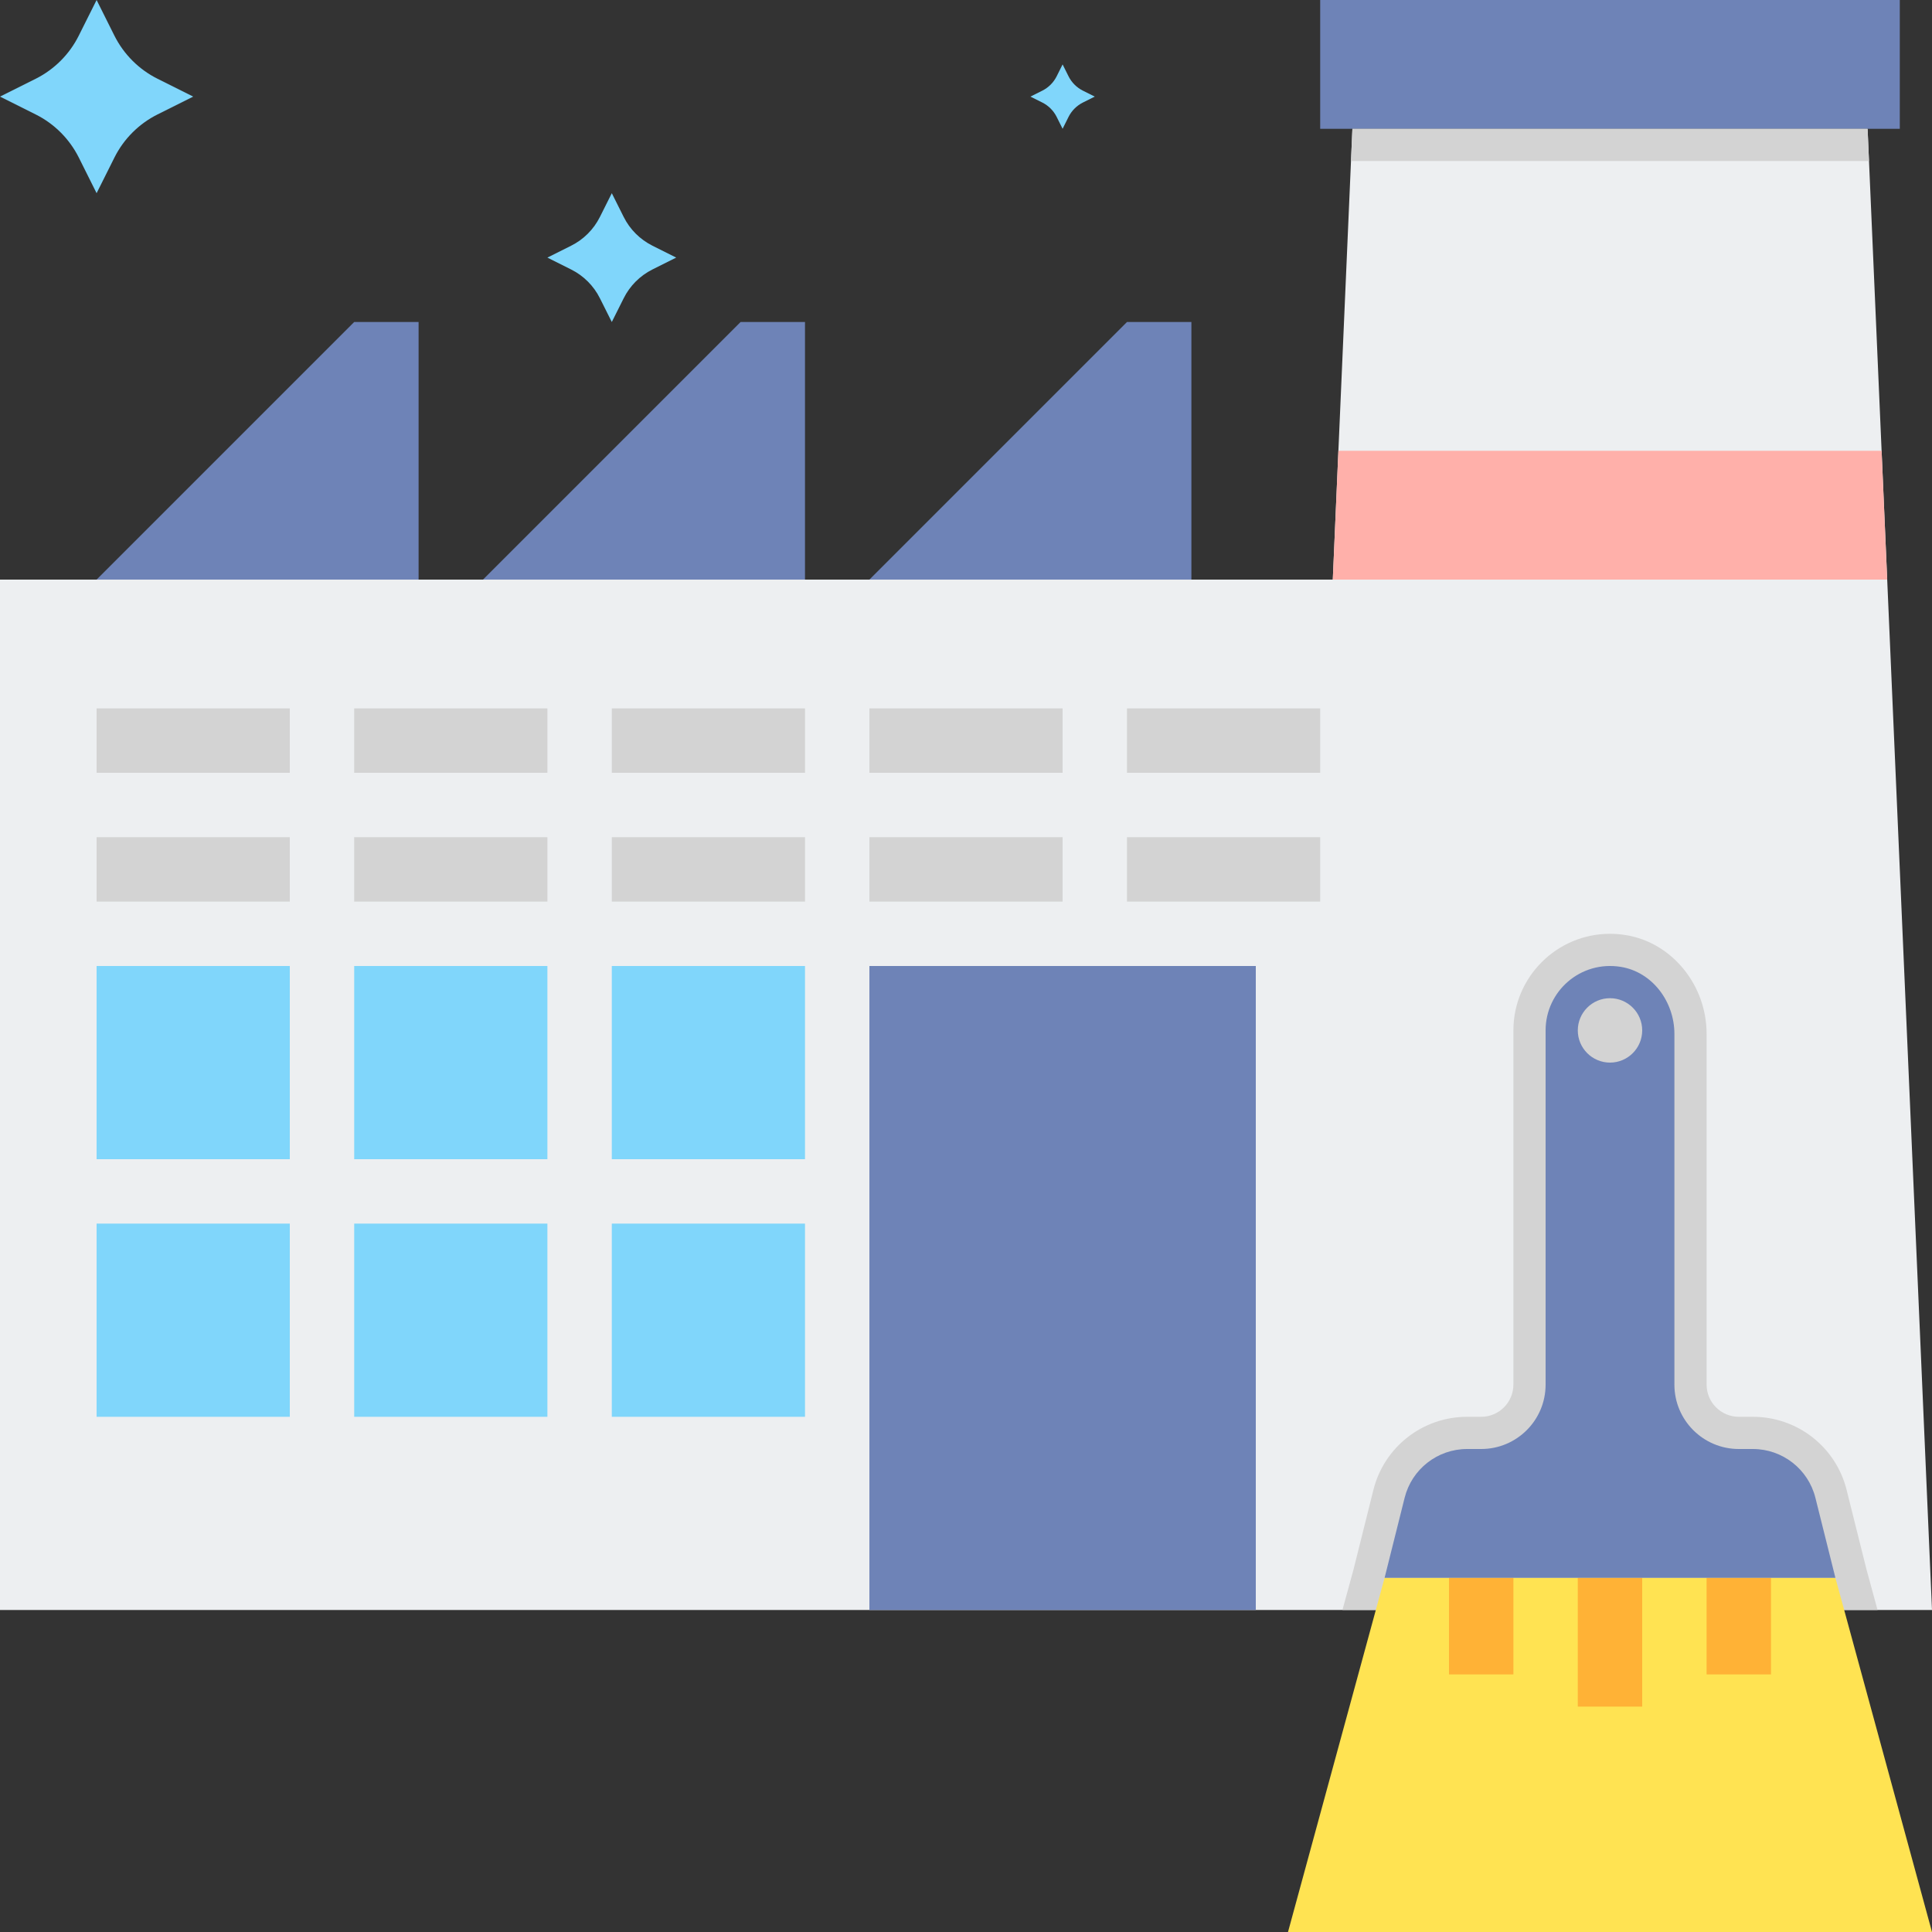 <svg height="480pt" viewBox="0 0 480 480" width="480pt" xmlns="http://www.w3.org/2000/svg"><rect x="0" y="0" width="480" height="480" fill="#333333" stroke="none"/><path d="m39.152 28.426 8.848-4.426-8.848-4.426c-4.648-2.316-8.41-6.086-10.738-10.734l-4.414-8.84-4.426 8.848c-2.316 4.648-6.086 8.41-10.734 10.738l-8.84 4.414 8.848 4.426c4.648 2.316 8.41 6.086 10.738 10.734l4.414 8.84 4.426-8.848c2.316-4.641 6.086-8.41 10.727-10.727zm0 0" fill="#80d6fb"/><path d="m162.105 66.945 5.895-2.945-5.895-2.953c-3.098-1.551-5.609-4.055-7.152-7.152l-2.953-5.895-2.953 5.895c-1.551 3.098-4.055 5.609-7.152 7.152l-5.895 2.953 5.895 2.953c3.098 1.551 5.609 4.055 7.152 7.152l2.953 5.895 2.953-5.895c1.543-3.098 4.055-5.609 7.152-7.16zm0 0" fill="#80d6fb"/><path d="m269.047 25.473 2.953-1.473-2.953-1.473c-1.551-.773-2.801-2.031-3.574-3.574l-1.473-2.953-1.473 2.953c-.773 1.551-2.031 2.801-3.574 3.574l-2.953 1.473 2.953 1.473c1.551.773 2.801 2.031 3.574 3.574l1.473 2.953 1.473-2.953c.773-1.543 2.031-2.801 3.574-3.574zm0 0" fill="#80d6fb"/><path d="m464 32h-128l-4.871 112h-331.129v256h480zm0 0" fill="#edeff1"/><path d="m328 0h144v32h-144zm0 0" fill="#6e83b7"/><path d="m464.344 40-.344-8h-128l-.344 8zm0 0" fill="#d3d3d3"/><path d="m24 144 64-64h16v64zm0 0" fill="#6e83b7"/><path d="m120 144 64-64h16v64zm0 0" fill="#6e83b7"/><path d="m216 144 64-64h16v64zm0 0" fill="#6e83b7"/><path d="m331.129 144h137.742l-1.391-32h-134.961zm0 0" fill="#ffb0aa"/><path d="m216 240h96v160h-96zm0 0" fill="#6e83b7"/><path d="m24 240h48v48h-48zm0 0" fill="#80d6fb"/><g fill="#d3d3d3"><path d="m24 208h48v16h-48zm0 0"/><path d="m88 208h48v16h-48zm0 0"/><path d="m152 208h48v16h-48zm0 0"/><path d="m216 208h48v16h-48zm0 0"/><path d="m280 208h48v16h-48zm0 0"/><path d="m24 176h48v16h-48zm0 0"/><path d="m88 176h48v16h-48zm0 0"/><path d="m152 176h48v16h-48zm0 0"/><path d="m216 176h48v16h-48zm0 0"/><path d="m280 176h48v16h-48zm0 0"/></g><path d="m152 240h48v48h-48zm0 0" fill="#80d6fb"/><path d="m88 240h48v48h-48zm0 0" fill="#80d6fb"/><path d="m24 304h48v48h-48zm0 0" fill="#80d6fb"/><path d="m152 304h48v48h-48zm0 0" fill="#80d6fb"/><path d="m88 304h48v48h-48zm0 0" fill="#80d6fb"/><path d="m466.473 400-2.711-9.945-4.969-19.879c-2.672-10.703-12.258-18.176-23.289-18.176h-3.504c-4.414 0-8-3.594-8-8v-87.145c0-12.129-8.609-22.672-20.023-24.527-1.344-.223-2.68-.328-3.977-.328-13.23 0-24 10.77-24 24v88c0 4.406-3.586 8-8 8h-3.504c-11.031 0-20.609 7.473-23.281 18.176l-4.926 19.719-2.762 10.105zm0 0" fill="#d3d3d3"/><path d="m480 480-24-88h-112l-24 88zm0 0" fill="#ffe352"/><path d="m392 392h16v32h-16zm0 0" fill="#ffb236"/><path d="m424 392h16v24h-16zm0 0" fill="#ffb236"/><path d="m360 392h16v24h-16zm0 0" fill="#ffb236"/><path d="m456 392-4.969-19.879c-1.785-7.121-8.184-12.121-15.527-12.121h-3.504c-8.84 0-16-7.16-16-16v-87.145c0-7.969-5.449-15.359-13.312-16.641-10.023-1.621-18.688 6.066-18.688 15.785v88c0 8.84-7.16 16-16 16h-3.504c-7.344 0-13.742 5-15.52 12.121l-4.977 19.879zm-56-144c4.414 0 8 3.586 8 8s-3.586 8-8 8-8-3.586-8-8 3.586-8 8-8zm0 0" fill="#6e83b7"/></svg>